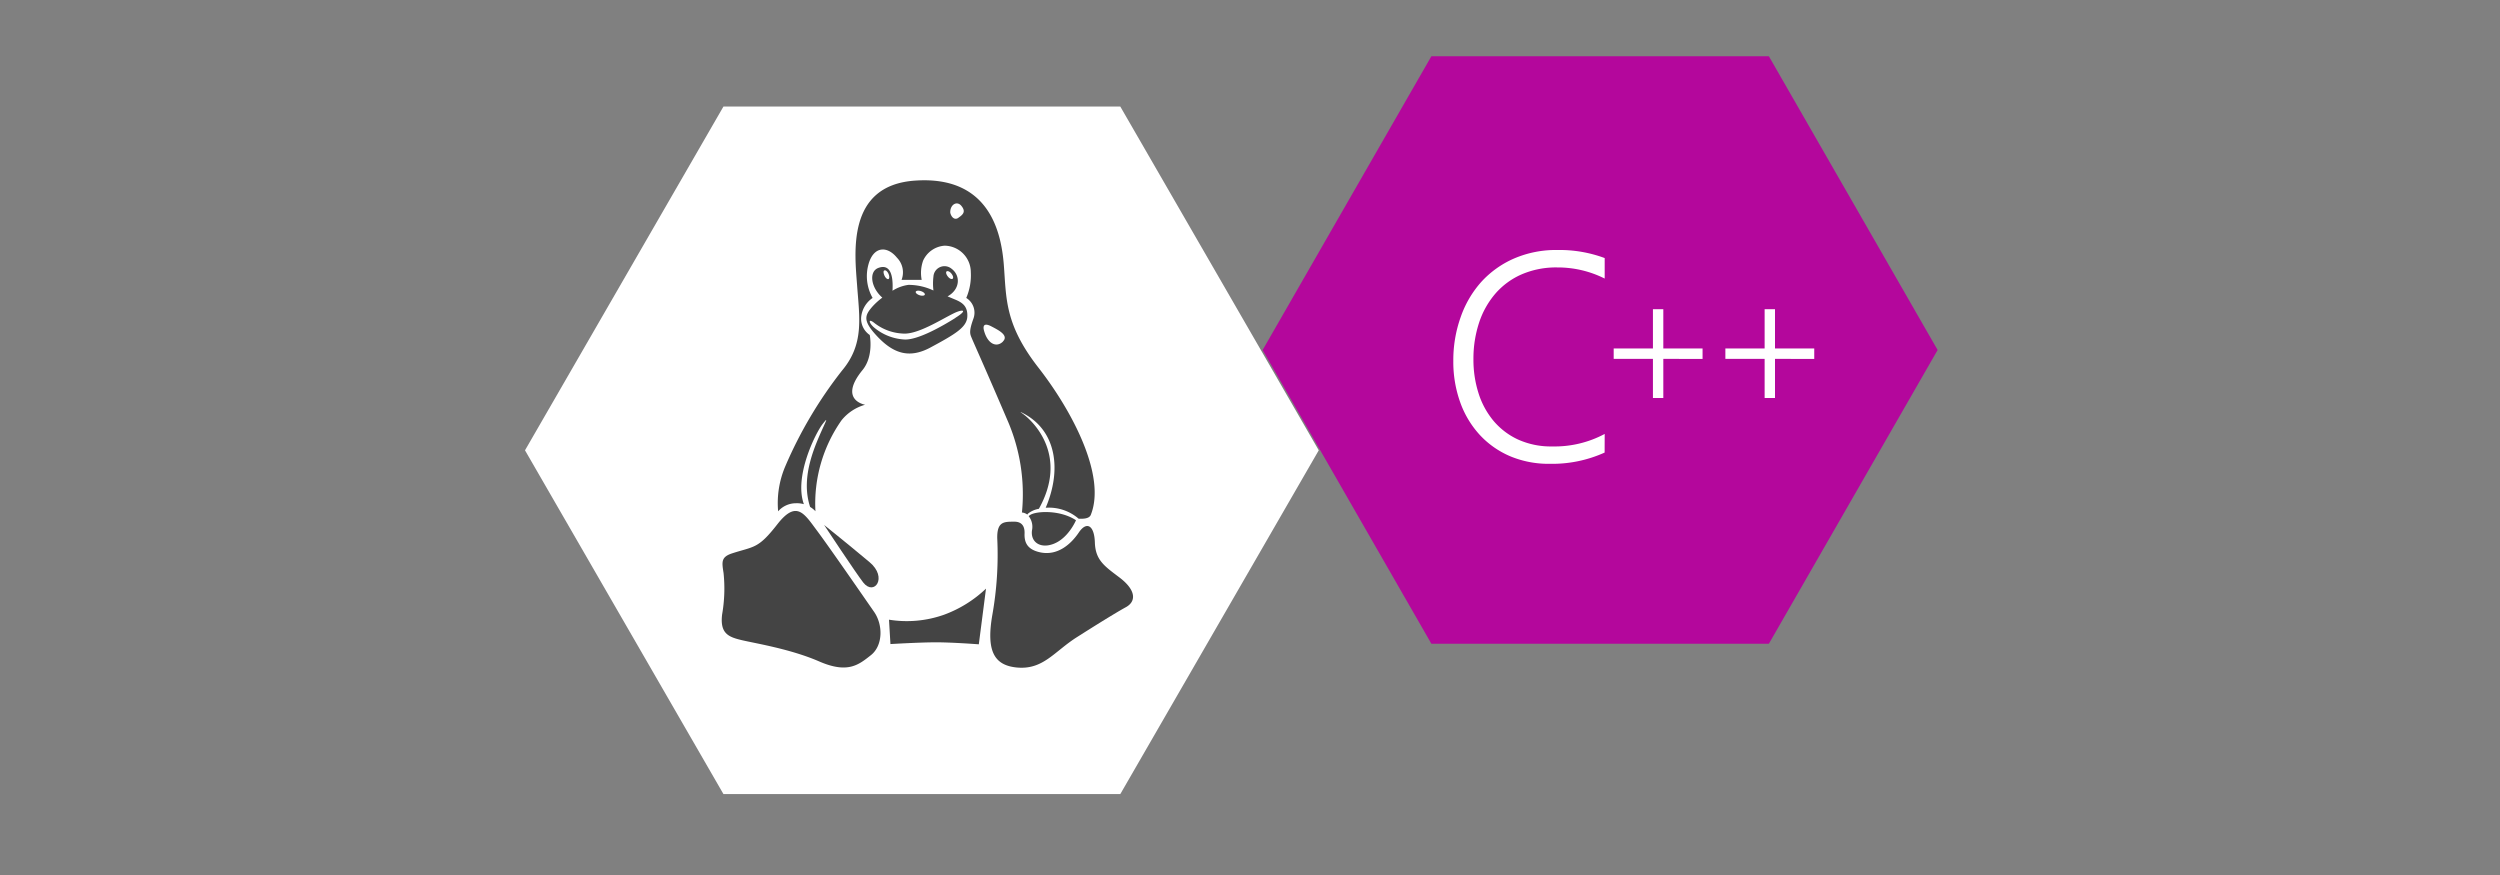<svg id="Layer_1" data-name="Layer 1" xmlns="http://www.w3.org/2000/svg" viewBox="0 0 400 140"><rect x="0" y="0" width="400" height="140" fill="#808080" stroke="none"/><defs><style>.cls-1{fill:#b4079c;}.cls-2{fill:#fff;}.cls-3{fill:#444;}</style></defs><title>vs_tools-2</title><polygon class="cls-1" points="229.02 103 202.02 56 229.02 9 283.02 9 310.02 56 283.02 103 229.02 103"/><polygon class="cls-2" points="115.75 127.05 84 72.05 115.75 17.05 179.25 17.05 211 72.05 179.25 127.05 115.75 127.05"/><path class="cls-2" d="M256.74,72.41a20.33,20.33,0,0,1-8.75,1.8A15.92,15.92,0,0,1,241.63,73a14.18,14.18,0,0,1-4.88-3.43,15.29,15.29,0,0,1-3.12-5.21,19.23,19.23,0,0,1-1.1-6.6,20.56,20.56,0,0,1,1.17-7A16.64,16.64,0,0,1,237,45.11a15.41,15.41,0,0,1,5.25-3.75A16.92,16.92,0,0,1,249.2,40a20.69,20.69,0,0,1,7.55,1.29v3.28a16.74,16.74,0,0,0-7.59-1.78,13.9,13.9,0,0,0-5.7,1.11,11.82,11.82,0,0,0-4.2,3.08,13.66,13.66,0,0,0-2.61,4.66,18.4,18.4,0,0,0-.9,5.87,17.6,17.6,0,0,0,.81,5.39,13,13,0,0,0,2.39,4.42,11.34,11.34,0,0,0,3.93,3,12.71,12.71,0,0,0,5.47,1.11,17,17,0,0,0,8.4-2Z"/><path class="cls-2" d="M266.13,57.42v6.26h-1.66V57.42h-6.28V55.75h6.28V49.47h1.66v6.28h6.28v1.68Z"/><path class="cls-2" d="M284,57.42v6.26h-1.66V57.42h-6.28V55.75h6.28V49.47H284v6.28h6.28v1.68Z"/><path class="cls-3" d="M162.22,83.47c-1.61,0-2.71,0-2.66,2.66a55.11,55.11,0,0,1-.78,12.22c-1,5.74.23,8.09,3.9,8.45,4.23.41,6-2.57,9.65-4.87,2.89-1.84,6.2-3.9,7.81-4.78s1.75-2.66-1.06-4.78c-2.38-1.8-3.81-2.76-3.9-5.56s-1.33-3.45-2.57-1.61-3.38,3.78-6.2,3.17c-2.11-.46-2.53-1.65-2.48-3S163.33,83.44,162.22,83.47Z"/><path class="cls-3" d="M157.76,94.18l-1.15,8.91s-4.18-.32-6.84-.32-7.3.28-7.3.28l-.23-3.9a17.83,17.83,0,0,0,8.77-.78A19.42,19.42,0,0,0,157.76,94.18Z"/><path class="cls-3" d="M131.86,84s5.12,7.74,6.25,9.19c1.75,2.25,4-.78,1-3.26C135.12,86.59,131.86,84,131.86,84Z"/><path class="cls-3" d="M117.16,88.53c3.52-1.14,4.13-.69,7.21-4.64s4.32-1.7,6.34,1,7.67,10.89,9.14,13,1.42,5.42-.51,6.94-3.67,3-8.27,1-10.2-2.89-12.36-3.4-3.54-1.06-3.17-4.13a24,24,0,0,0,.23-6.61C115.5,89.95,115.32,89.12,117.16,88.53Z"/><ellipse class="cls-3" cx="143.73" cy="47.02" rx="0.76" ry="0.34" transform="translate(-6.52 64.2) rotate(-24.64)"/><path class="cls-3" d="M164.79,82.42l-.21.15a2.76,2.76,0,0,1,.53,2.33c-.19,1.69,1.06,2.62,2.66,2.34,2.48-.43,3.94-3,4.39-4C169.55,81.51,165.65,81.78,164.79,82.42Z"/><path class="cls-3" d="M152.8,47.92l-1.19-.5c2-1.1,2.15-3.33.59-4.46a1.77,1.77,0,0,0-2.85,1.29,9.31,9.31,0,0,0,0,2.23,9.34,9.34,0,0,0-4-.9,6.28,6.28,0,0,0-2.55.94c.18-3.18-.73-4.23-2.27-3.65s-1.21,3.13.64,4.75a11.17,11.17,0,0,0-1.6,1.45c-1.19,1.38-1.56,2.2.64,4.59,2.62,2.85,5.19,3.81,8.68,1.93,3.95-2.13,5.79-3.22,5.88-4.92S153.94,48.39,152.8,47.92Zm-1.35-4.49c.15-.13.5,0,.77.34s.36.68.21.82-.5,0-.77-.34S151.3,43.56,151.45,43.43Zm-4.93,3.25c.06-.18.43-.23.83-.1s.68.38.62.56-.43.23-.83.1S146.46,46.86,146.52,46.68Zm-5-3.41c.19-.08.47.16.64.54s.16.76,0,.84-.47-.16-.64-.54S141.3,43.35,141.49,43.27Zm11.36,7.59c-2.11,1.33-6.2,3.67-8.31,3.45a8.22,8.22,0,0,1-4.82-2c-.83-.79-.78-1.38.14-.64a8,8,0,0,0,4.59,1.7c2.3.18,6-2.19,8.08-3.22C154,49.43,155,49.53,152.85,50.86Z"/><path class="cls-3" d="M166.17,58.85c-5.47-7-5.14-11.16-5.56-16.49s-2.41-14.3-14.24-13.46c-11,.78-9.6,11.71-9.23,16.81s1.15,9.32-2.39,13.55a68.27,68.27,0,0,0-9.1,15.34,15,15,0,0,0-1.15,7.21,3.79,3.79,0,0,1,2.85-1.29,3.91,3.91,0,0,1,1.27.15c-1.6-4.41,1.84-11.34,3-12.83.51-.64.78-1,.37-.09-1.47,3.27-4,8.42-2.37,13.36a3.75,3.75,0,0,1,.85.69,23.15,23.15,0,0,1,4.18-14.56,7.43,7.43,0,0,1,3.77-2.48s-4.36-.73-.41-5.56c1.83-2.24,1.15-5.6,1.15-5.6a3.16,3.16,0,0,1-1.38-2.76,4.2,4.2,0,0,1,1.84-3.17,7.06,7.06,0,0,1-.69-5.28c.78-3,3-3.12,4.59-1.15a3.34,3.34,0,0,1,.73,3.54h3.22a5.82,5.82,0,0,1,.23-3.08,4.08,4.08,0,0,1,3.45-2.39,4.25,4.25,0,0,1,4.18,4.23,9.13,9.13,0,0,1-.73,4.13A2.77,2.77,0,0,1,155.74,51c-.78,2.16-.51,2.48-.23,3.17s2.2,4.92,5.65,13A29.62,29.62,0,0,1,163.51,82a1.69,1.69,0,0,1,.86.33l.1-.14a3.79,3.79,0,0,1,1.75-.78c4.69-8.4-.73-13.85-2.51-15.16-.76-.56-.31-.29.07-.09,5.24,2.77,6.13,9,3.53,15.08A7.27,7.27,0,0,1,172.59,83c.52,0,1.66.07,1.94-.63C177,76.17,171.64,65.88,166.17,58.85Zm-12.82-24c-.83.55-1.31-.55-1.31-.9,0-1.25,1.1-1.86,1.79-1S154.18,34.28,153.35,34.83Zm7.12,19.8c-1,1-2.41.41-3-1.65-.28-.92,0-1.38,1.15-.78S161.44,53.66,160.47,54.63Z"/></svg>